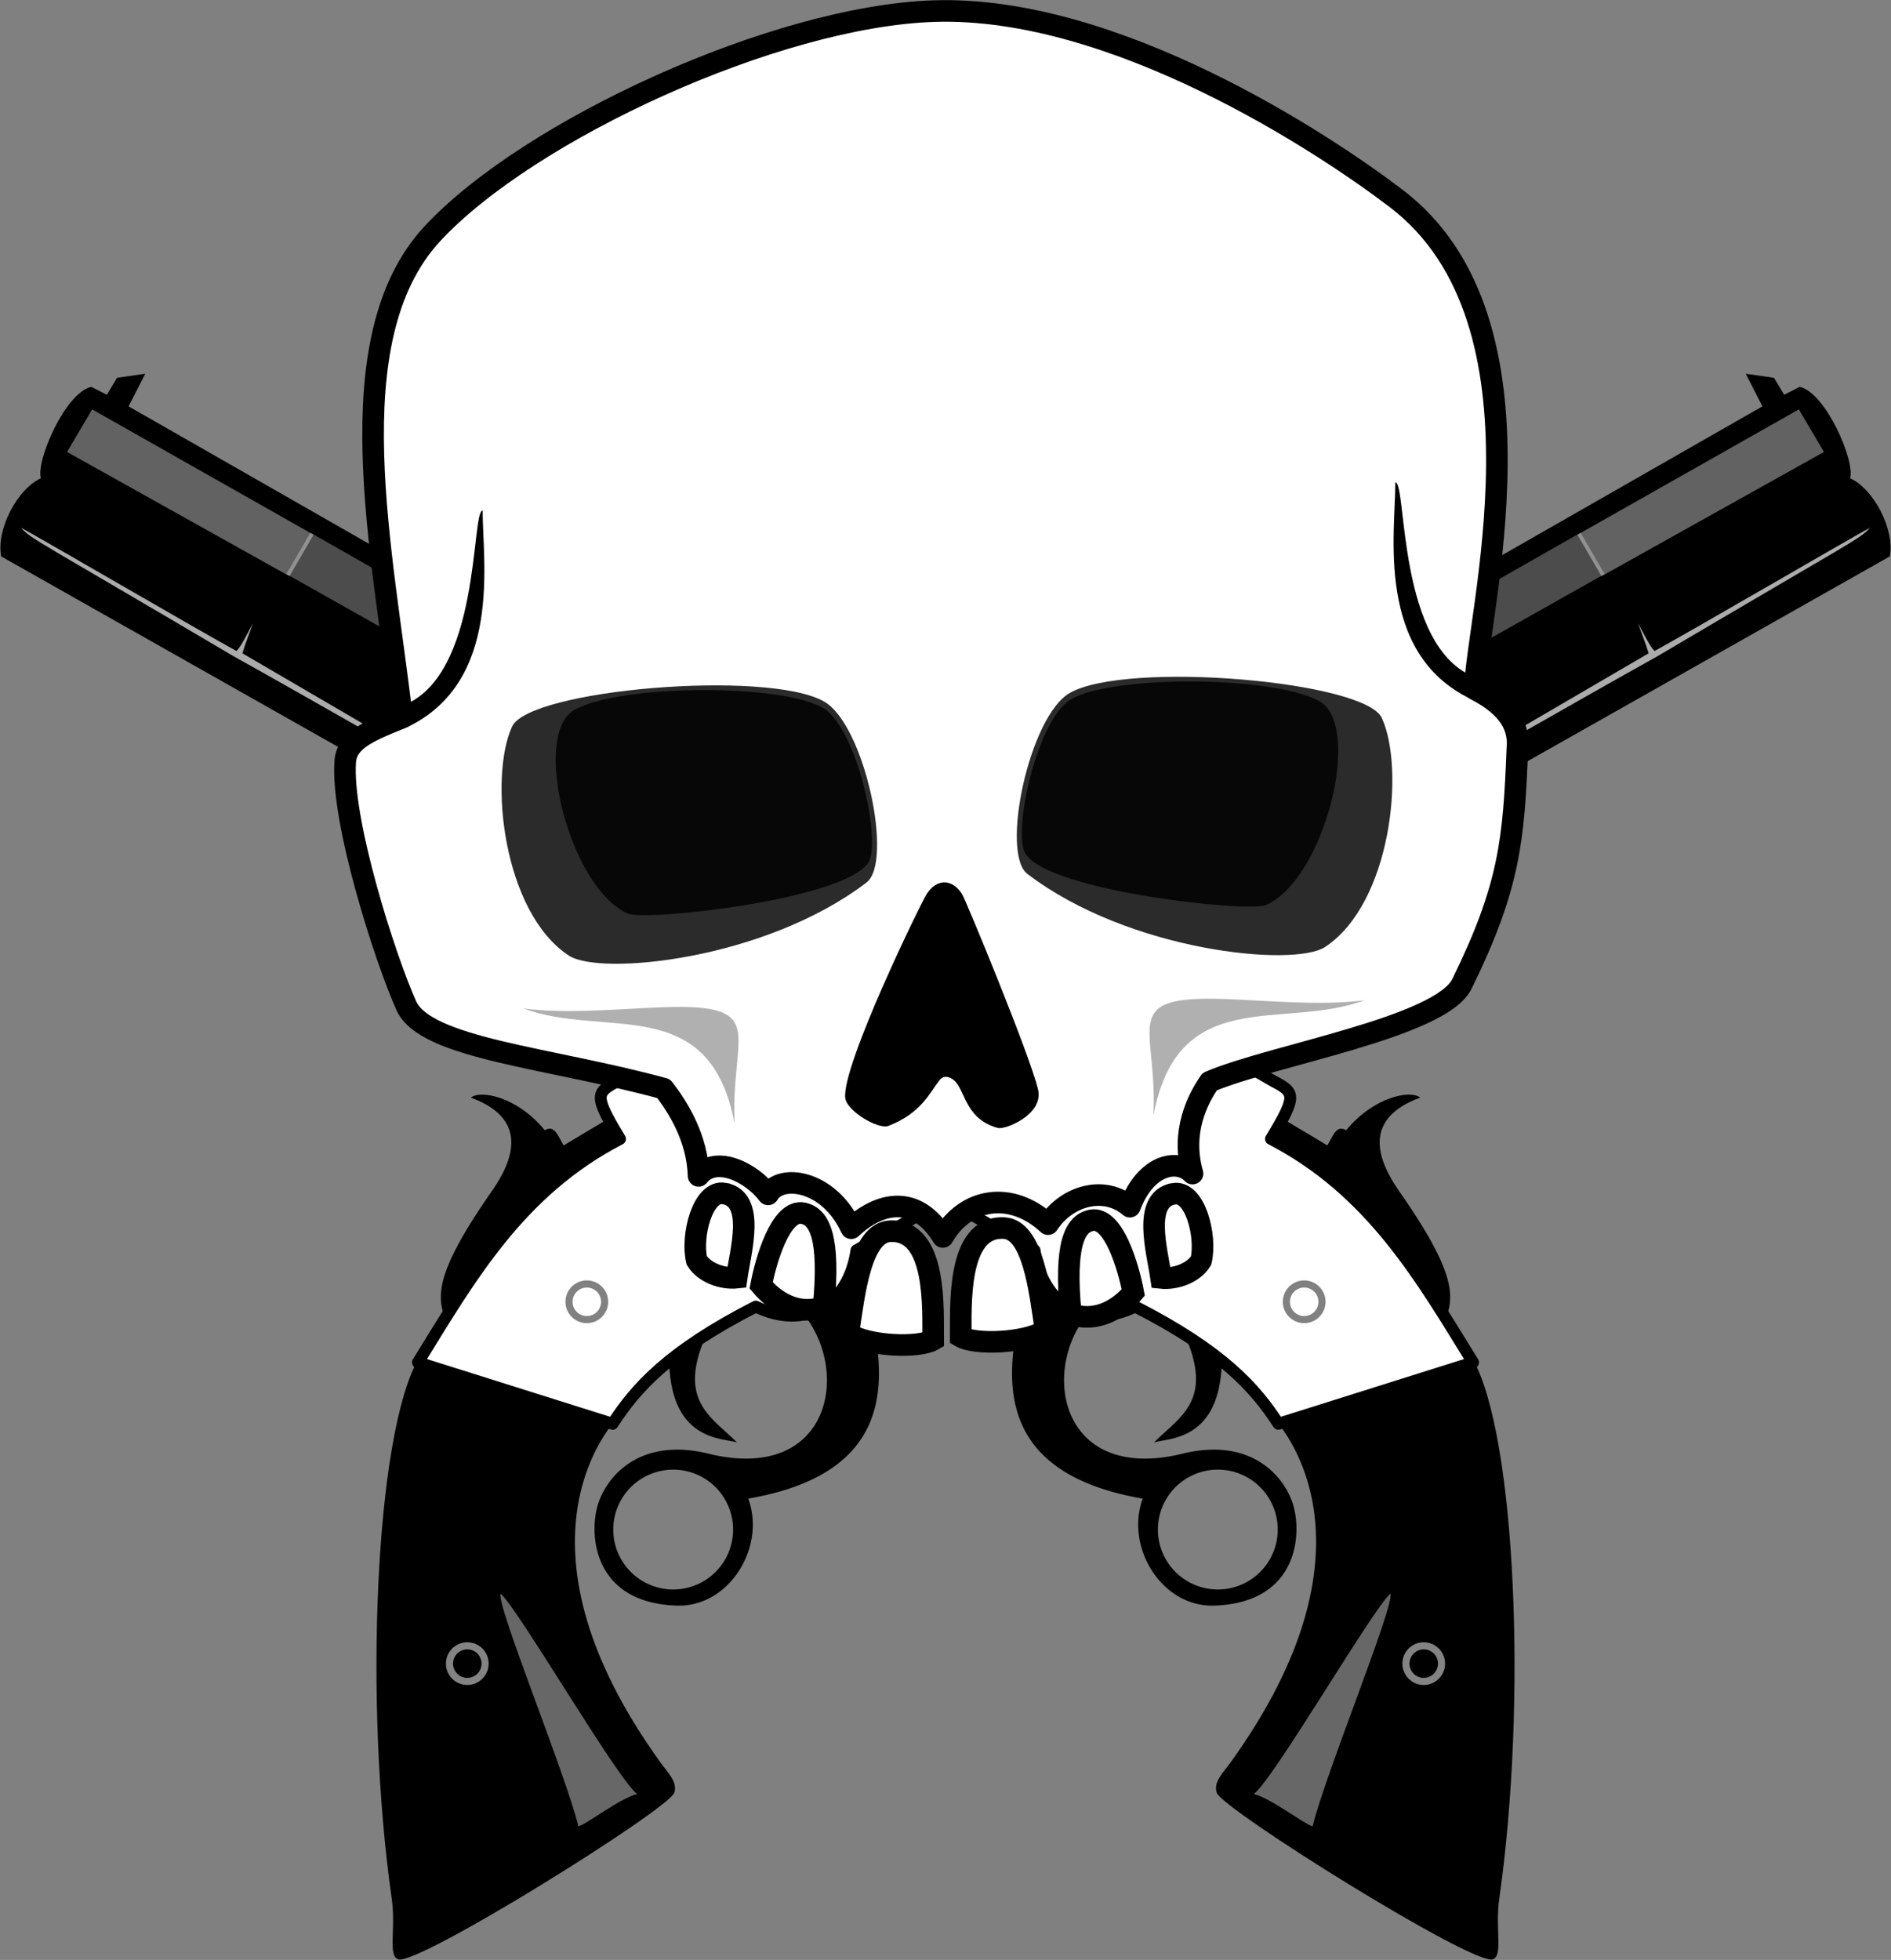 <?xml version="1.0" encoding="UTF-8" standalone="no"?>
<!-- Created with Inkscape (http://www.inkscape.org/) -->

<svg
   xmlns:dc="http://purl.org/dc/elements/1.1/"
   xmlns:cc="http://creativecommons.org/ns#"
   xmlns:rdf="http://www.w3.org/1999/02/22-rdf-syntax-ns#"
   xmlns:svg="http://www.w3.org/2000/svg"
   xmlns="http://www.w3.org/2000/svg"
   xmlns:sodipodi="http://sodipodi.sourceforge.net/DTD/sodipodi-0.dtd"
   xmlns:inkscape="http://www.inkscape.org/namespaces/inkscape"
   width="797"
   height="826"
   viewBox="0 0 797 826"
   id="svg2"
   version="1.1"
   inkscape:version="0.91 r13725"
   sodipodi:docname="volcanic.svg">
  <rect x="0" y="0" width="797" height="826" fill="#808080" stroke="none"/>
  <defs
     id="defs4" />
  <sodipodi:namedview
     id="base"
     pagecolor="#ffffff"
     bordercolor="#666666"
     borderopacity="1.0"
     inkscape:pageopacity="0.0"
     inkscape:pageshadow="2"
     inkscape:zoom="0.7"
     inkscape:cx="461.04684"
     inkscape:cy="400.52722"
     inkscape:document-units="px"
     inkscape:current-layer="layer1"
     showgrid="false"
     inkscape:window-width="1920"
     inkscape:window-height="1017"
     inkscape:window-x="-8"
     inkscape:window-y="-8"
     inkscape:window-maximized="1"
     showguides="false"
     units="px" />
  <g
     inkscape:label="Layer 1"
     inkscape:groupmode="layer"
     id="layer1"
     transform="translate(0,-226.362)">
    <g
       id="g4716"
       transform="translate(-4.403,-78.852)">
      <g
         transform="matrix(0.973,-0.231,0.231,0.973,-173.543,131.809)"
         id="g4647">
        <path
           style="fill:#000000;fill-opacity:1;fill-rule:evenodd;stroke:none;stroke-width:1px;stroke-linecap:butt;stroke-linejoin:miter;stroke-opacity:1"
           d="m 246.975,852.121 c -4.143,3.355 -57.38,41.177 -14.589,144.757 1.933,4.679 5.22,9.674 2.625,13.673 -4.061,6.259 -122.21,46.091 -129.413,41.375 -3.885,-2.543 2.099,-12.646 3.276,-25.446 7.701,-83.719 38.401,-191.511 63.252,-218.528 z"
           id="path4167-1"
           inkscape:connector-curvature="0"
           sodipodi:nodetypes="csssscc" />
        <path
           style="fill:#000000;fill-opacity:1;fill-rule:evenodd;stroke:none;stroke-width:1px;stroke-linecap:butt;stroke-linejoin:miter;stroke-opacity:1"
           d="m 313.397,794.082 39.517,16.129 15.841,8.239 c -3.172,4.017 -6.518,5.651 -6.465,14.753 0.215,36.613 -11.805,67.368 -68.275,63.92 2.634,21.539 -18.332,42.72 -39.728,36.901 -35.018,-9.525 -28.956,-39.514 -21.717,-50.345 7.716,-11.544 25.303,-21.657 50.294,-8.46 48.104,23.954 67.149,-23.595 49.798,-52.075 l -24.134,-14.285 c -39.788,37.422 -23.215,48.407 -13.649,64.157 -5.88,-3.696 -32.98,-7.626 -15.581,-54.401 l 34.097,-24.533 z m -60.773,84.327 a 25.254,25.254 0 0 0 -16.482,31.684 25.254,25.254 0 0 0 31.684,16.482 25.254,25.254 0 0 0 16.48,-31.683 25.254,25.254 0 0 0 -31.682,-16.482 z"
           id="path4160-4"
           inkscape:connector-curvature="0" />
        <path
           style="fill:#000000;fill-opacity:1;fill-rule:evenodd;stroke:none;stroke-width:1px;stroke-linecap:butt;stroke-linejoin:miter;stroke-opacity:1"
           d="m 281.596,725.204 -28.899,9.121 c -1.465,-4.801 -1.748,-9.454 -6.249,-8.043 -7.989,-16.41 -22.311,-22.885 -27.157,-20.607 21.608,14.318 11.66,29.581 -0.488,40.406 -36.082,32.154 -31.941,39.863 -31.491,51.251 l 17.338,4.591 100.796,-49.821 c -4.764,-7.538 -21.51,-19.486 -23.849,-26.899 z"
           id="path4165-9"
           inkscape:connector-curvature="0"
           sodipodi:nodetypes="ccccscccc" />
        <path
           style="fill:#000000;fill-opacity:1;fill-rule:evenodd;stroke:none;stroke-width:1px;stroke-linecap:butt;stroke-linejoin:miter;stroke-opacity:1"
           d="m 493.932,642.827 322.277,-94.832 -3.673,-14.995 11.191,4.412 2.508,7.947 7.136,-1.723 c 10.15,4.788 15.601,35.992 11.781,42.36 8.768,6.848 13.355,25.495 8.689,35.921 l -340.225,98.378 z"
           id="path4209-9"
           inkscape:connector-curvature="0"
           sodipodi:nodetypes="cccccccccc" />
        <path
           style="fill:#ffffff;fill-opacity:1;fill-rule:evenodd;stroke:#000000;stroke-width:5;stroke-linecap:butt;stroke-linejoin:round;stroke-miterlimit:4;stroke-dasharray:none;stroke-opacity:1"
           d="m 245.67,853.225 -73.842,-44.106 c 29.681,-29.612 58.292,-60.383 104.618,-71.969 -6.511,-20.327 -5.434,-21.327 4.449,-23.875 l 167.064,-49.732 -2.733,-8.035 56.009,-17.768 21.784,78.513 c -31.056,9.896 -39.876,30.563 -41.091,54.914 l -119.382,34.683 c -8.556,21.65 -28.838,27.961 -46.749,13.257 -40.219,9.805 -57.232,21.769 -70.126,34.117 z"
           id="path4158-1"
           inkscape:connector-curvature="0"
           sodipodi:nodetypes="cccccccccccc" />
        <circle
           style="opacity:1;fill:none;fill-opacity:0.409;stroke:#000000;stroke-width:3;stroke-linecap:round;stroke-linejoin:round;stroke-miterlimit:4;stroke-dasharray:none;stroke-dashoffset:0;stroke-opacity:0.494"
           id="path4177-2"
           cx="-81.4"
           cy="864.389"
           r="7.5"
           transform="matrix(-0.954,0.301,0.301,0.954,0,0)" />
        <circle
           style="opacity:1;fill:none;fill-opacity:0.409;stroke:#000000;stroke-width:3;stroke-linecap:round;stroke-linejoin:round;stroke-miterlimit:4;stroke-dasharray:none;stroke-dashoffset:0;stroke-opacity:0.494"
           id="path4177-7-08"
           cx="5.386"
           cy="837.603"
           r="7.5"
           transform="matrix(-0.954,0.301,0.301,0.954,0,0)" />
        <circle
           style="opacity:1;fill:none;fill-opacity:0.409;stroke:#ffffff;stroke-width:3;stroke-linecap:round;stroke-linejoin:round;stroke-miterlimit:4;stroke-dasharray:none;stroke-dashoffset:0;stroke-opacity:0.514"
           id="path4177-7-0-3"
           cx="126.814"
           cy="942.603"
           r="7.5"
           transform="matrix(-0.954,0.301,0.301,0.954,0,0)" />
        <path
           style="fill:#ffffff;fill-opacity:0.385;fill-rule:evenodd;stroke:none;stroke-width:1px;stroke-linecap:butt;stroke-linejoin:miter;stroke-opacity:1"
           d="m 830.848,552.777 6.15,19.906 -103.302,29.294 -5.84,-19.342 z"
           id="path4221-6"
           inkscape:connector-curvature="0"
           sodipodi:nodetypes="ccccc" />
        <path
           style="fill:#ffffff;fill-opacity:0.297;fill-rule:evenodd;stroke:none;stroke-width:1px;stroke-linecap:butt;stroke-linejoin:miter;stroke-opacity:1"
           d="m 729.328,582.096 -224.187,65.647 4.335,18.481 225.696,-64.845 z"
           id="path4223-9"
           inkscape:connector-curvature="0"
           sodipodi:nodetypes="ccccc" />
        <path
           style="fill:#ffffff;fill-opacity:0.669;fill-rule:evenodd;stroke:none;stroke-width:1px;stroke-linecap:butt;stroke-linejoin:miter;stroke-opacity:1"
           d="m 848.469,608.255 c -5.343,1.261 -85.318,25.516 -100.311,29.541 -1.517,-2.345 -2.76,-8.348 -4.105,-13.005 0.496,4.383 1.104,8.061 1.451,13.377 -71.106,21.591 -140.284,42.829 -218.527,65.729 5.207,0.535 146.9,-42.46 221.941,-63.693 91.322,-28.292 94.577,-28.331 99.551,-31.95 z"
           id="path4225-2"
           inkscape:connector-curvature="0"
           sodipodi:nodetypes="ccccccc" />
        <path
           style="fill:#ffffff;fill-opacity:0.404;fill-rule:evenodd;stroke:none;stroke-width:1px;stroke-linecap:butt;stroke-linejoin:miter;stroke-opacity:1"
           d="m 219.726,1007.431 c -6.672,-7.901 -30.532,-86.921 -36.488,-95.47 -3.065,3.555 9.285,81.69 9.211,103.02 3.887,-0.19 20.028,-7.571 27.277,-7.55 z"
           id="path4227-3"
           inkscape:connector-curvature="0"
           sodipodi:nodetypes="cccc" />
        <path
           style="fill:#000000;fill-opacity:0.496;fill-rule:evenodd;stroke:none;stroke-width:1px;stroke-linecap:butt;stroke-linejoin:miter;stroke-opacity:1"
           d="m 482.226,696.172 c -11.105,12.051 -11.002,34.34 -11.516,56.066 l -34.273,10.068 -22.429,-80.556 -5.343,9.177 20.745,72.848 c 2.214,6.038 7.933,2.631 12.619,2.009 l 33.843,-11.431 c 0.091,-17.431 -2.855,-31.92 6.354,-58.182 z"
           id="path4229-4"
           inkscape:connector-curvature="0"
           sodipodi:nodetypes="ccccccccc" />
      </g>
      <g
         transform="matrix(-0.973,-0.231,-0.231,0.973,979.35,131.809)"
         id="g4647-6">
        <path
           style="fill:#000000;fill-opacity:1;fill-rule:evenodd;stroke:none;stroke-width:1px;stroke-linecap:butt;stroke-linejoin:miter;stroke-opacity:1"
           d="m 246.975,852.121 c -4.143,3.355 -57.38,41.177 -14.589,144.757 1.933,4.679 5.22,9.674 2.625,13.673 -4.061,6.259 -122.21,46.091 -129.413,41.375 -3.885,-2.543 2.099,-12.646 3.276,-25.446 7.701,-83.719 38.401,-191.511 63.252,-218.528 z"
           id="path4167-1-1"
           inkscape:connector-curvature="0"
           sodipodi:nodetypes="csssscc" />
        <path
           style="fill:#000000;fill-opacity:1;fill-rule:evenodd;stroke:none;stroke-width:1px;stroke-linecap:butt;stroke-linejoin:miter;stroke-opacity:1"
           d="m 313.397,794.082 39.517,16.129 15.841,8.239 c -3.172,4.017 -6.518,5.651 -6.465,14.753 0.215,36.613 -11.805,67.368 -68.275,63.92 2.634,21.539 -18.332,42.72 -39.728,36.901 -35.018,-9.525 -28.956,-39.514 -21.717,-50.345 7.716,-11.544 25.303,-21.657 50.294,-8.46 48.104,23.954 67.149,-23.595 49.798,-52.075 l -24.134,-14.285 c -39.788,37.422 -23.215,48.407 -13.649,64.157 -5.88,-3.696 -32.98,-7.626 -15.581,-54.401 l 34.097,-24.533 z m -60.773,84.327 a 25.254,25.254 0 0 0 -16.482,31.684 25.254,25.254 0 0 0 31.684,16.482 25.254,25.254 0 0 0 16.48,-31.683 25.254,25.254 0 0 0 -31.682,-16.482 z"
           id="path4160-4-3"
           inkscape:connector-curvature="0" />
        <path
           style="fill:#000000;fill-opacity:1;fill-rule:evenodd;stroke:none;stroke-width:1px;stroke-linecap:butt;stroke-linejoin:miter;stroke-opacity:1"
           d="m 281.596,725.204 -28.899,9.121 c -1.465,-4.801 -1.748,-9.454 -6.249,-8.043 -7.989,-16.41 -22.311,-22.885 -27.157,-20.607 21.608,14.318 11.66,29.581 -0.488,40.406 -36.082,32.154 -31.941,39.863 -31.491,51.251 l 17.338,4.591 100.796,-49.821 c -4.764,-7.538 -21.51,-19.486 -23.849,-26.899 z"
           id="path4165-9-1"
           inkscape:connector-curvature="0"
           sodipodi:nodetypes="ccccscccc" />
        <path
           style="fill:#000000;fill-opacity:1;fill-rule:evenodd;stroke:none;stroke-width:1px;stroke-linecap:butt;stroke-linejoin:miter;stroke-opacity:1"
           d="m 493.932,642.827 322.277,-94.832 -3.673,-14.995 11.191,4.412 2.508,7.947 7.136,-1.723 c 10.15,4.788 15.601,35.992 11.781,42.36 8.768,6.848 13.355,25.495 8.689,35.921 l -340.225,98.378 z"
           id="path4209-9-9"
           inkscape:connector-curvature="0"
           sodipodi:nodetypes="cccccccccc" />
        <path
           style="fill:#ffffff;fill-opacity:1;fill-rule:evenodd;stroke:#000000;stroke-width:5;stroke-linecap:butt;stroke-linejoin:round;stroke-miterlimit:4;stroke-dasharray:none;stroke-opacity:1"
           d="m 245.67,853.225 -73.842,-44.106 c 29.681,-29.612 58.292,-60.383 104.618,-71.969 -6.511,-20.327 -5.434,-21.327 4.449,-23.875 l 167.064,-49.732 -2.733,-8.035 56.009,-17.768 21.784,78.513 c -31.056,9.896 -39.876,30.563 -41.091,54.914 l -119.382,34.683 c -8.556,21.65 -28.838,27.961 -46.749,13.257 -40.219,9.805 -57.232,21.769 -70.126,34.117 z"
           id="path4158-1-7"
           inkscape:connector-curvature="0"
           sodipodi:nodetypes="cccccccccccc" />
        <circle
           style="opacity:1;fill:none;fill-opacity:0.409;stroke:#000000;stroke-width:3;stroke-linecap:round;stroke-linejoin:round;stroke-miterlimit:4;stroke-dasharray:none;stroke-dashoffset:0;stroke-opacity:0.494"
           id="path4177-2-9"
           cx="-81.4"
           cy="864.389"
           r="7.5"
           transform="matrix(-0.954,0.301,0.301,0.954,0,0)" />
        <circle
           style="opacity:1;fill:none;fill-opacity:0.409;stroke:#000000;stroke-width:3;stroke-linecap:round;stroke-linejoin:round;stroke-miterlimit:4;stroke-dasharray:none;stroke-dashoffset:0;stroke-opacity:0.494"
           id="path4177-7-08-4"
           cx="5.386"
           cy="837.603"
           r="7.5"
           transform="matrix(-0.954,0.301,0.301,0.954,0,0)" />
        <circle
           style="opacity:1;fill:none;fill-opacity:0.409;stroke:#ffffff;stroke-width:3;stroke-linecap:round;stroke-linejoin:round;stroke-miterlimit:4;stroke-dasharray:none;stroke-dashoffset:0;stroke-opacity:0.514"
           id="path4177-7-0-3-3"
           cx="126.814"
           cy="942.603"
           r="7.5"
           transform="matrix(-0.954,0.301,0.301,0.954,0,0)" />
        <path
           style="fill:#ffffff;fill-opacity:0.385;fill-rule:evenodd;stroke:none;stroke-width:1px;stroke-linecap:butt;stroke-linejoin:miter;stroke-opacity:1"
           d="m 830.848,552.777 6.15,19.906 -103.302,29.294 -5.84,-19.342 z"
           id="path4221-6-2"
           inkscape:connector-curvature="0"
           sodipodi:nodetypes="ccccc" />
        <path
           style="fill:#ffffff;fill-opacity:0.297;fill-rule:evenodd;stroke:none;stroke-width:1px;stroke-linecap:butt;stroke-linejoin:miter;stroke-opacity:1"
           d="m 729.328,582.096 -224.187,65.647 4.335,18.481 225.696,-64.845 z"
           id="path4223-9-3"
           inkscape:connector-curvature="0"
           sodipodi:nodetypes="ccccc" />
        <path
           style="fill:#ffffff;fill-opacity:0.669;fill-rule:evenodd;stroke:none;stroke-width:1px;stroke-linecap:butt;stroke-linejoin:miter;stroke-opacity:1"
           d="m 848.469,608.255 c -5.343,1.261 -85.318,25.516 -100.311,29.541 -1.517,-2.345 -2.76,-8.348 -4.105,-13.005 0.496,4.383 1.104,8.061 1.451,13.377 -71.106,21.591 -140.284,42.829 -218.527,65.729 5.207,0.535 146.9,-42.46 221.941,-63.693 91.322,-28.292 94.577,-28.331 99.551,-31.95 z"
           id="path4225-2-0"
           inkscape:connector-curvature="0"
           sodipodi:nodetypes="ccccccc" />
        <path
           style="fill:#ffffff;fill-opacity:0.404;fill-rule:evenodd;stroke:none;stroke-width:1px;stroke-linecap:butt;stroke-linejoin:miter;stroke-opacity:1"
           d="m 219.726,1007.431 c -6.672,-7.901 -30.532,-86.921 -36.488,-95.47 -3.065,3.555 9.285,81.69 9.211,103.02 3.887,-0.19 20.028,-7.571 27.277,-7.55 z"
           id="path4227-3-0"
           inkscape:connector-curvature="0"
           sodipodi:nodetypes="cccc" />
        <path
           style="fill:#000000;fill-opacity:0.496;fill-rule:evenodd;stroke:none;stroke-width:1px;stroke-linecap:butt;stroke-linejoin:miter;stroke-opacity:1"
           d="m 482.226,696.172 c -11.105,12.051 -11.002,34.34 -11.516,56.066 l -34.273,10.068 -22.429,-80.556 -5.343,9.177 20.745,72.848 c 2.214,6.038 7.933,2.631 12.619,2.009 l 33.843,-11.431 c 0.091,-17.431 -2.855,-31.92 6.354,-58.182 z"
           id="path4229-4-5"
           inkscape:connector-curvature="0"
           sodipodi:nodetypes="ccccccccc" />
      </g>
      <g
         transform="matrix(0.91,0,0,0.91,72.698,304.577)"
         id="g4524">
        <path
           style="fill:#ffffff;fill-opacity:1;fill-rule:evenodd;stroke:#000000;stroke-width:10;stroke-linecap:butt;stroke-linejoin:round;stroke-miterlimit:4;stroke-dasharray:none;stroke-opacity:1"
           d="M 357.594,5.844 C 284.231,8.203 169.798,60.929 125.259,108.88 c -45.704,49.204 -22.582,148.931 -14.142,224.254 -15.611,6.177 -25.548,10.54 -26.264,20.203 -2.026,27.343 18.47,91.342 28.284,113.137 8.962,19.903 66.419,23.945 119.198,38.386 6.497,8.431 15.666,22.761 16.162,40.406 8.043,-9.939 24.764,-1.377 32.213,8.561 5.611,-9.825 28.205,-6.742 38.498,15.683 12.98,-12.164 30.165,-16.029 42.426,4.041 10.407,-18.054 31.529,-21.821 48.722,-5.938 8.809,-13.446 26.302,-18.066 37.906,-8.081 7.456,-19.87 22.373,-22.426 29.009,-15.326 -5.508,-19.337 2.399,-34.528 7.959,-42.559 28.574,-12.277 106.911,-25.099 116.821,-45.273 22.135,-45.062 24.014,-66.797 25.672,-108.974 0.93,-9.538 -3.192,-19.068 -19.611,-27.447 C 608.306,287.847 647.014,150.156 571.746,92.717 537.642,66.692 441.161,3.158 357.594,5.844 Z"
           id="path4365"
           inkscape:connector-curvature="0"
           sodipodi:nodetypes="sscsscccccccccsccss" />
        <path
           style="fill:#000000;fill-opacity:1;fill-rule:evenodd;stroke:none;stroke-width:1px;stroke-linecap:butt;stroke-linejoin:miter;stroke-opacity:1"
           d="m 111.117,327.578 c 36.792,-13.297 31.905,-90.66 37.376,-90.409 -0.109,22.949 9.45,78.943 -34.85,100.258 z"
           id="path4367"
           inkscape:connector-curvature="0"
           sodipodi:nodetypes="cccc" />
        <path
           style="fill:#000000;fill-opacity:1;fill-rule:evenodd;stroke:none;stroke-width:1px;stroke-linecap:butt;stroke-linejoin:miter;stroke-opacity:1"
           d="m 608.572,314.504 c -36.792,-13.297 -31.905,-90.66 -37.376,-90.409 0.109,22.949 -9.45,78.943 34.85,100.258 z"
           id="path4367-2"
           inkscape:connector-curvature="0"
           sodipodi:nodetypes="cccc" />
        <path
           style="fill:#000000;fill-opacity:1;fill-rule:evenodd;stroke:none;stroke-width:1px;stroke-linecap:butt;stroke-linejoin:miter;stroke-opacity:1"
           d="m 316.429,509.253 c -1.783,-14.798 35.204,-90.782 37.857,-94.747 4.461,-6.667 11.421,-7.186 16.219,0.209 1.687,2.6 31.58,74.964 35.209,90.505 2.737,11.719 -15.238,18.758 -18.571,17.857 -14.365,-3.883 -14.924,-15.776 -19.445,-21.182 -1.842,-2.203 -5.35,-3.781 -7.519,-1.05 -4.834,6.087 -8.464,15.325 -23.75,21.265 -4.686,1.821 -19.279,-6.871 -20,-12.857 z"
           id="path4401"
           inkscape:connector-curvature="0"
           sodipodi:nodetypes="sssssssss" />
        <path
           style="fill:#000000;fill-opacity:0.83;fill-rule:evenodd;stroke:none;stroke-width:1px;stroke-linecap:butt;stroke-linejoin:miter;stroke-opacity:1"
           d="m 162.129,337.174 c -10.811,23.466 -4.364,85.886 26.264,106.066 14.495,9.551 90.88,2.065 137.886,-33.84 12.61,-9.632 -0.926,-73.216 -19.698,-83.843 -26.347,-14.915 -136.542,-5.551 -144.452,11.617 z"
           id="path4403"
           inkscape:connector-curvature="0"
           sodipodi:nodetypes="sssss" />
        <path
           style="fill:#000000;fill-opacity:0.31;fill-rule:evenodd;stroke:none;stroke-width:1px;stroke-linecap:butt;stroke-linejoin:miter;stroke-opacity:1"
           d="m 167.433,467.736 c 36.054,4.71 84.252,-6.802 95.965,4.293 7.641,7.238 0.579,21.998 1.768,48.992 -11.504,-61.061 -60.07,-39.21 -97.732,-53.286 z"
           id="path4420"
           inkscape:connector-curvature="0"
           sodipodi:nodetypes="cscc" />
        <path
           style="fill:#000000;fill-opacity:0.31;fill-rule:evenodd;stroke:none;stroke-width:1px;stroke-linecap:butt;stroke-linejoin:miter;stroke-opacity:1"
           d="m 556.928,463.933 c -36.054,4.71 -84.252,-6.802 -95.965,4.293 -7.641,7.238 -0.579,21.998 -1.768,48.992 11.504,-61.061 60.07,-39.21 97.732,-53.286 z"
           id="path4420-5"
           inkscape:connector-curvature="0"
           sodipodi:nodetypes="cscc" />
        <path
           style="fill:#ffffff;fill-opacity:1;fill-rule:evenodd;stroke:#000000;stroke-width:10;stroke-linecap:butt;stroke-linejoin:miter;stroke-miterlimit:4;stroke-dasharray:none;stroke-opacity:1"
           d="m 337.352,570.89 c -13.657,0.471 -16.74,28.66 -19.495,47.482 9.83,6.003 32.765,6.662 39.286,2.857 -0.166,-13.41 2.084,-51.093 -19.791,-50.339 z"
           id="path4437"
           inkscape:connector-curvature="0"
           sodipodi:nodetypes="sccs" />
        <path
           style="fill:#ffffff;fill-opacity:1;fill-rule:evenodd;stroke:#000000;stroke-width:10;stroke-linecap:butt;stroke-linejoin:miter;stroke-miterlimit:4;stroke-dasharray:none;stroke-opacity:1"
           d="m 389.717,569.424 c 13.657,0.471 16.74,28.66 19.495,47.482 -9.83,6.003 -32.765,6.662 -39.286,2.857 0.166,-13.41 -2.084,-51.093 19.791,-50.339 z"
           id="path4437-1"
           inkscape:connector-curvature="0"
           sodipodi:nodetypes="sccs" />
        <path
           style="fill:#ffffff;fill-opacity:1;fill-rule:evenodd;stroke:#000000;stroke-width:10;stroke-linecap:butt;stroke-linejoin:miter;stroke-miterlimit:4;stroke-dasharray:none;stroke-opacity:1"
           d="m 420.893,609.265 c -3.084,-32.184 1.825,-41.844 9.464,-43.393 10.419,-2.112 17.331,22.03 19.464,33.393 -5.905,7.003 -16.328,14.332 -28.929,10 z"
           id="path4454"
           inkscape:connector-curvature="0"
           sodipodi:nodetypes="cscc" />
        <path
           style="fill:#ffffff;fill-opacity:1;fill-rule:evenodd;stroke:#000000;stroke-width:10;stroke-linecap:butt;stroke-linejoin:miter;stroke-miterlimit:4;stroke-dasharray:none;stroke-opacity:1"
           d="m 306.401,605.977 c 3.084,-32.184 -1.825,-41.844 -9.464,-43.393 -10.419,-2.112 -17.331,22.03 -19.464,33.393 5.905,7.003 16.328,14.332 28.929,10 z"
           id="path4454-3"
           inkscape:connector-curvature="0"
           sodipodi:nodetypes="cscc" />
        <path
           style="fill:#ffffff;fill-opacity:1;fill-rule:evenodd;stroke:#000000;stroke-width:10;stroke-linecap:butt;stroke-linejoin:miter;stroke-miterlimit:4;stroke-dasharray:none;stroke-opacity:1"
           d="m 260.41,553.434 c -10.019,-1.834 -15.447,19.654 -12.764,30.963 3.659,5.959 12.23,8.693 18.504,8.02 1.837,-12.574 8.758,-36.329 -5.74,-38.983 z"
           id="path4471"
           inkscape:connector-curvature="0"
           sodipodi:nodetypes="sccs" />
        <path
           style="fill:#ffffff;fill-opacity:1;fill-rule:evenodd;stroke:#000000;stroke-width:10;stroke-linecap:butt;stroke-linejoin:miter;stroke-miterlimit:4;stroke-dasharray:none;stroke-opacity:1"
           d="m 468.467,553.57 c 10.019,-1.834 15.447,19.654 12.764,30.963 -3.659,5.959 -12.23,8.693 -18.504,8.02 -1.837,-12.574 -8.758,-36.329 5.74,-38.983 z"
           id="path4471-1"
           inkscape:connector-curvature="0"
           sodipodi:nodetypes="sccs" />
        <path
           style="fill:#000000;fill-opacity:0.831;fill-rule:evenodd;stroke:none;stroke-width:1px;stroke-linecap:butt;stroke-linejoin:miter;stroke-opacity:1"
           d="m 306.581,328.84 c -18.014,-11.479 -93.355,-11.506 -115.41,0.505 -20.397,11.108 -2.748,82.127 24.496,94.449 7.977,3.608 99.561,-6.175 111.369,-23.486 6.366,-9.332 -4.876,-61.541 -20.456,-71.468 z"
           id="path4488"
           inkscape:connector-curvature="0"
           sodipodi:nodetypes="sssss" />
        <path
           style="fill:#000000;fill-opacity:0.83;fill-rule:evenodd;stroke:none;stroke-width:1px;stroke-linecap:butt;stroke-linejoin:miter;stroke-opacity:1"
           d="m 564.939,333.191 c 10.811,23.466 4.364,85.886 -26.264,106.066 -14.495,9.551 -90.88,2.065 -137.886,-33.84 -12.61,-9.632 0.926,-73.216 19.698,-83.843 26.347,-14.915 136.542,-5.551 144.452,11.617 z"
           id="path4403-6"
           inkscape:connector-curvature="0"
           sodipodi:nodetypes="sssss" />
        <path
           style="fill:#000000;fill-opacity:0.831;fill-rule:evenodd;stroke:none;stroke-width:1px;stroke-linecap:butt;stroke-linejoin:miter;stroke-opacity:1"
           d="m 420.488,324.857 c 18.014,-11.479 93.355,-11.506 115.41,0.505 20.397,11.108 2.748,82.127 -24.496,94.449 -7.977,3.608 -99.561,-6.175 -111.369,-23.486 -6.366,-9.332 4.876,-61.541 20.456,-71.468 z"
           id="path4488-1"
           inkscape:connector-curvature="0"
           sodipodi:nodetypes="sssss" />
      </g>
    </g>
  </g>
</svg>
